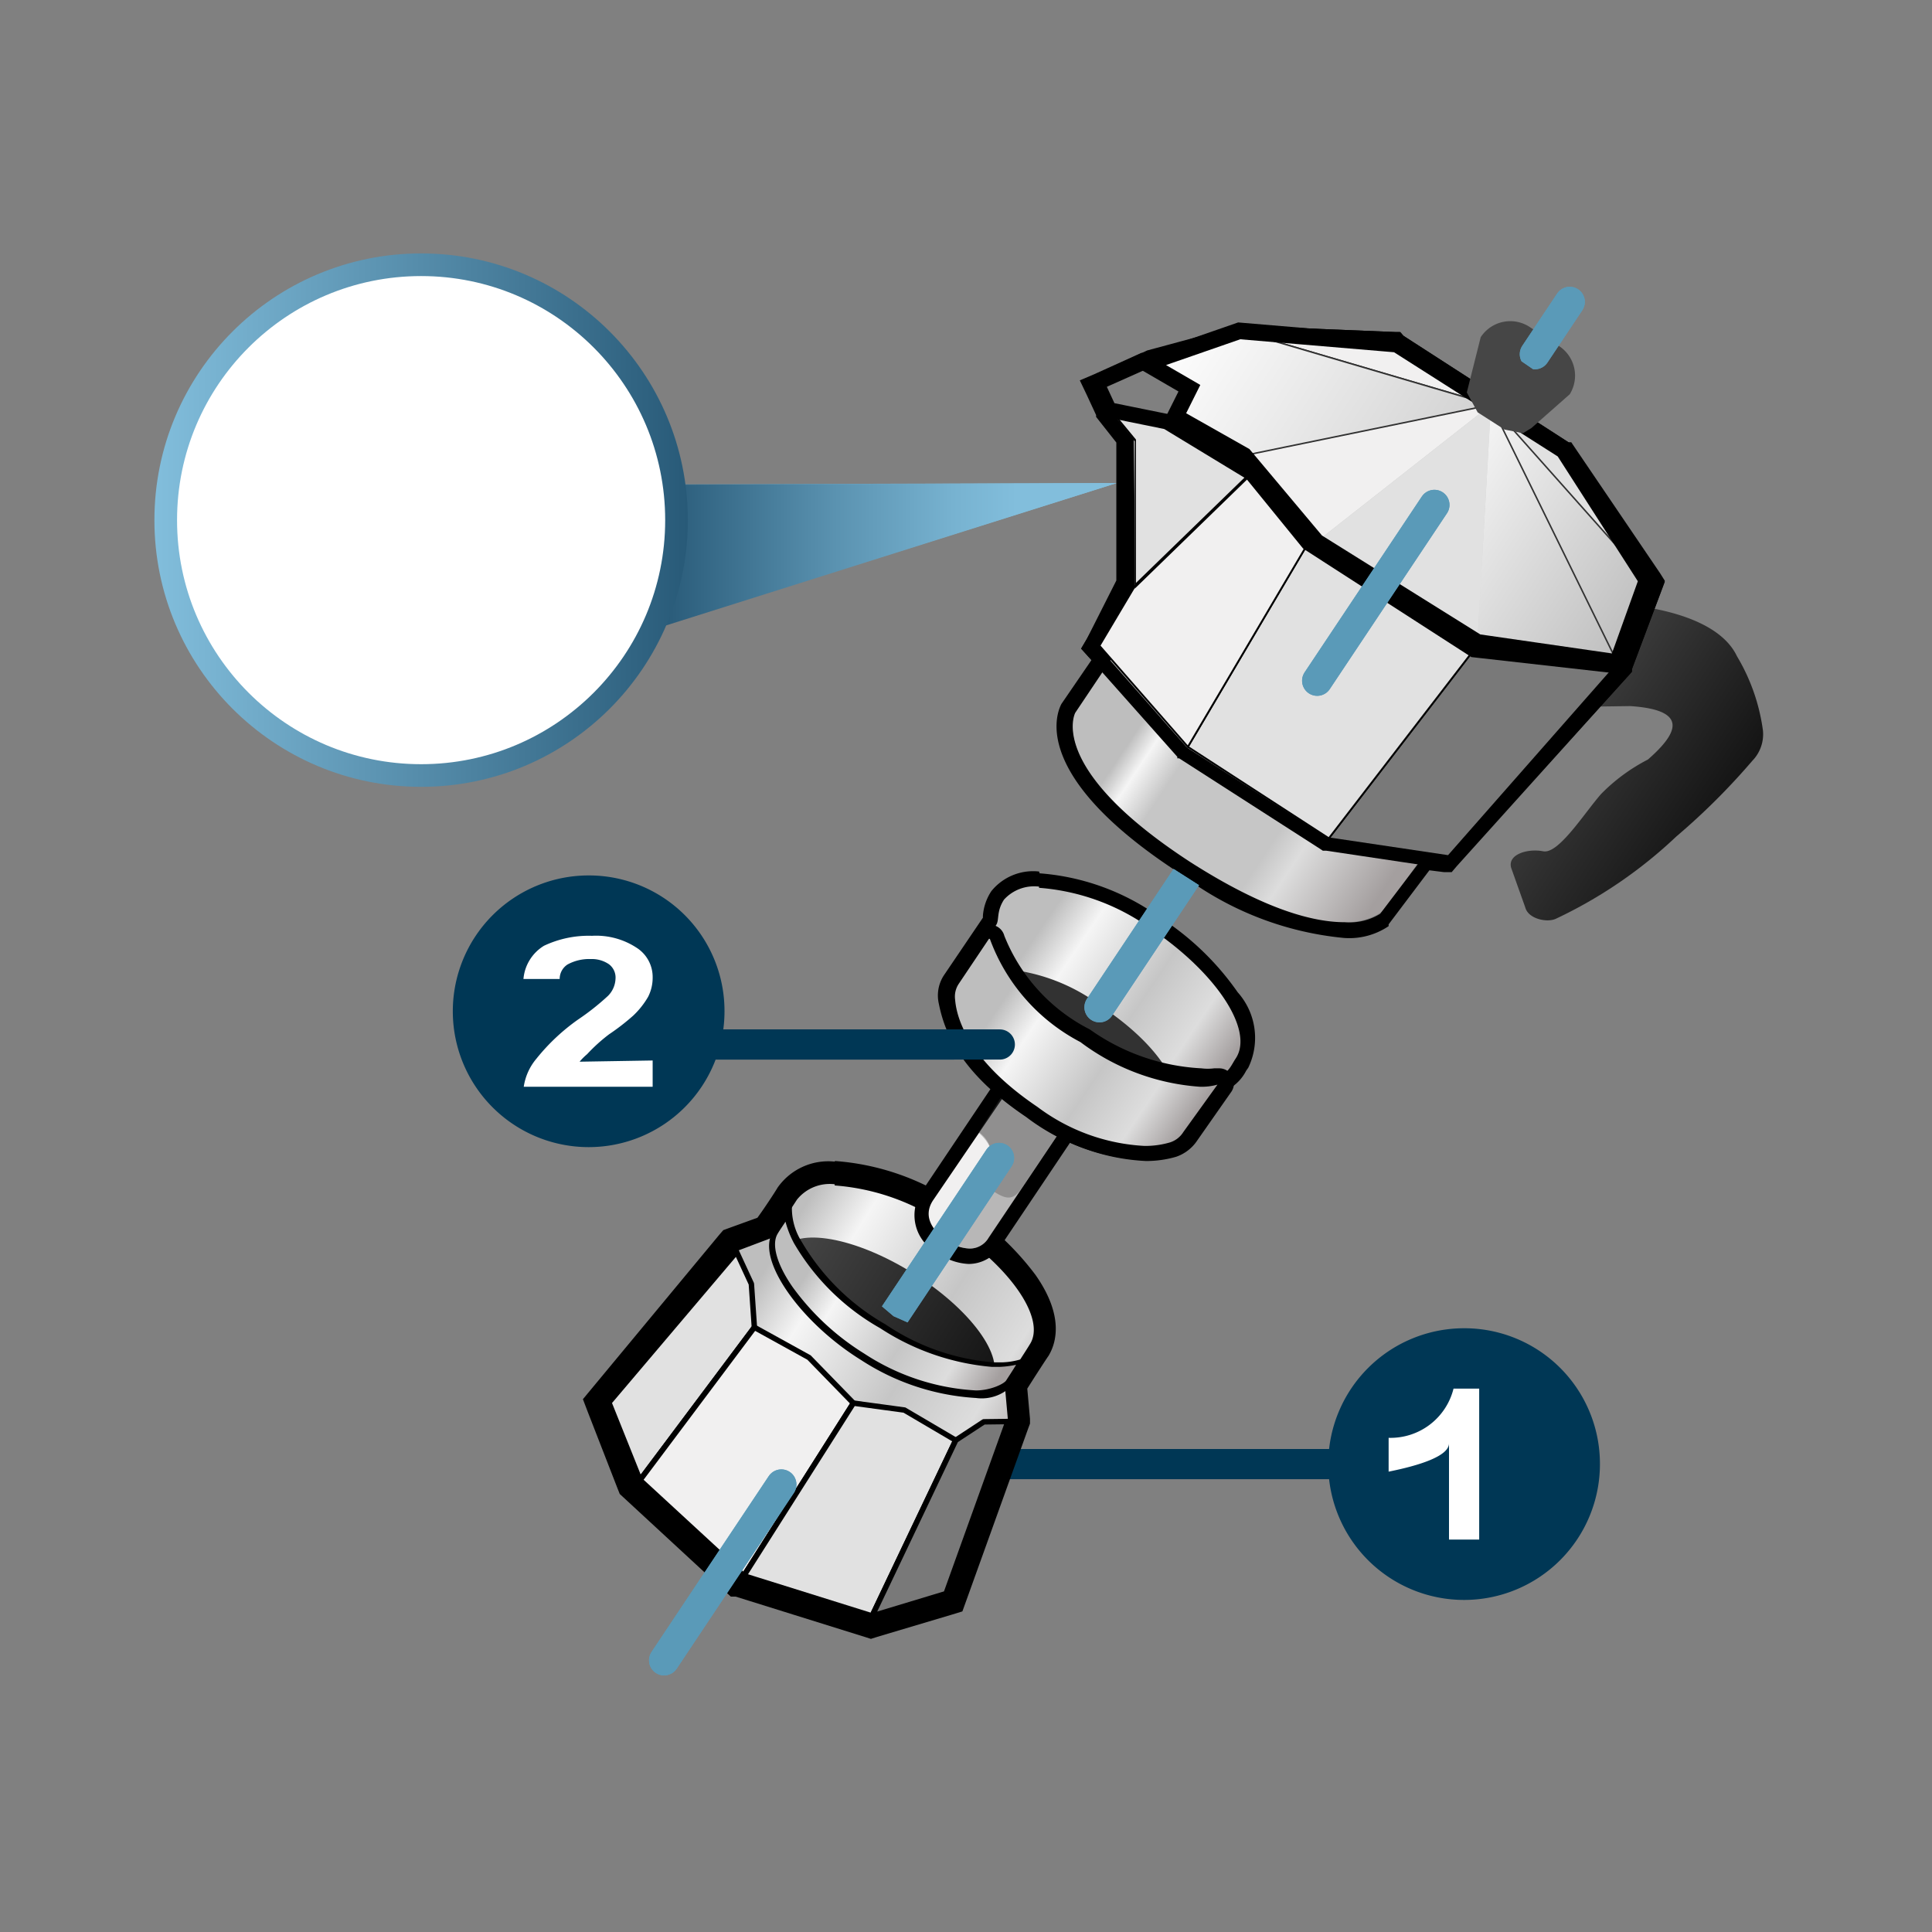 <svg id="Layer_37" data-name="Layer 37" xmlns="http://www.w3.org/2000/svg" xmlns:xlink="http://www.w3.org/1999/xlink" viewBox="0 0 64 64"><rect x="0" y="0" width="64" height="64" fill="#808080" stroke="none"/><defs><style>.cls-1,.cls-18,.cls-3,.cls-34,.cls-35,.cls-4,.cls-42,.cls-43,.cls-45,.cls-5{fill:none;}.cls-1,.cls-11,.cls-18,.cls-2,.cls-21,.cls-22,.cls-3,.cls-31,.cls-32,.cls-33,.cls-34,.cls-35,.cls-38,.cls-39,.cls-40,.cls-41,.cls-42,.cls-43,.cls-45,.cls-5{stroke-miterlimit:10;}.cls-1{stroke-width:0.75px;stroke:url(#Dark_BLUE_gradient_LEFT);}.cls-2,.cls-7{fill:#fff;}.cls-18,.cls-2{stroke-width:0.5px;stroke:url(#Dark_BLUE_gradient_LEFT-2);}.cls-2{clip-path:url(#clip-path);}.cls-3,.cls-38,.cls-39,.cls-40,.cls-41{stroke:#323232;}.cls-43,.cls-5{stroke:#003755;}.cls-6{fill:#003755;}.cls-8{fill:url(#linear-gradient);}.cls-9{fill:url(#linear-gradient-2);}.cls-10{clip-path:url(#clip-path-2);}.cls-11,.cls-14,.cls-15,.cls-16,.cls-20,.cls-22,.cls-32,.cls-39{fill:#e1e1e1;}.cls-11,.cls-14,.cls-15,.cls-20,.cls-21,.cls-22,.cls-23,.cls-31,.cls-32,.cls-33,.cls-34,.cls-35,.cls-42{stroke:#000;}.cls-12,.cls-21,.cls-33,.cls-40{fill:#f1f0f0;}.cls-13{fill:#787878;}.cls-14,.cls-15,.cls-20,.cls-23,.cls-43,.cls-45{stroke-linecap:round;}.cls-14,.cls-15,.cls-20,.cls-23{stroke-linejoin:round;}.cls-14{stroke-width:0.07px;}.cls-15{stroke-width:0.25px;}.cls-17{clip-path:url(#clip-path-3);}.cls-19{fill:url(#linear-gradient-3);}.DARK-GREY-Fill{fill:url(#linear-gradient-4);}.cls-20,.cls-21,.cls-22,.cls-23{stroke-width:0.18px;}.cls-23,.cls-31{fill:#797979;}.cls-24{fill:url(#linear-gradient-5);}.cls-25{opacity:0.3;}.cls-26{fill:#323232;}.cls-27{fill:url(#linear-gradient-6);}.cls-28{fill:url(#linear-gradient-7);}.cls-29{fill:url(#linear-gradient-8);}.cls-30{fill:url(#linear-gradient-9);}.cls-31,.cls-32,.cls-33,.cls-34{stroke-width:0.06px;}.cls-35{stroke-width:0.51px;}.cls-36{fill:url(#linear-gradient-10);}.cls-37{fill:url(#white_left);}.cls-38,.cls-39,.cls-40,.cls-41{stroke-width:0.05px;}.cls-38{fill:url(#white_left-2);}.cls-41{fill:url(#white_front_right);}.cls-42{stroke-width:0.55px;}.cls-44{clip-path:url(#clip-path-4);}.cls-45{stroke:#5a9ab8;stroke-dasharray:7 6;}</style><linearGradient id="Dark_BLUE_gradient_LEFT" x1="5.11" y1="17.23" x2="22.78" y2="17.23" gradientUnits="userSpaceOnUse"><stop offset="0" stop-color="#82bedc"/><stop offset="1" stop-color="#285a78"/></linearGradient><linearGradient id="Dark_BLUE_gradient_LEFT-2" x1="5.24" y1="17.23" x2="22.65" y2="17.23" xlink:href="#Dark_BLUE_gradient_LEFT"/><clipPath id="clip-path"><circle class="cls-1" cx="13.95" cy="17.23" r="8.46"/></clipPath><linearGradient id="linear-gradient" x1="16.7" y1="19.18" x2="37" y2="19.18" gradientUnits="userSpaceOnUse"><stop offset="0" stop-color="#285a78"/><stop offset="0.03" stop-color="#2c5e7c"/><stop offset="0.38" stop-color="#5a92b0"/><stop offset="0.64" stop-color="#77b2d0"/><stop offset="0.78" stop-color="#82bedc"/></linearGradient><linearGradient id="linear-gradient-2" x1="21.9" y1="18.39" y2="18.39" xlink:href="#linear-gradient"/><clipPath id="clip-path-2"><circle class="cls-2" cx="13.95" cy="17.23" r="8.46"/></clipPath><clipPath id="clip-path-3"><polygon id="contour_Ht" data-name="contour Ht" class="cls-3" points="19.42 17.54 16 16.4 12.63 16.56 9.82 17.68 9.14 17.35 10.12 15.54 13.15 14.28 12.55 12.59 17.88 9.91 25.69 9.91 31.63 11.76 32.43 15 27.53 17.48 19.42 17.54"/></clipPath><linearGradient id="linear-gradient-3" x1="42.95" y1="59.66" x2="56.6" y2="59.66" gradientTransform="translate(17.25 -30.67) rotate(32.01)" gradientUnits="userSpaceOnUse"><stop offset="0.18" stop-color="#bebebe"/><stop offset="0.32" stop-color="#f5f5f5"/><stop offset="0.6" stop-color="#c6c6c6"/><stop offset="0.8" stop-color="#ddd"/><stop offset="0.96" stop-color="#a49f9f"/></linearGradient><linearGradient id="linear-gradient-4" x1="45.54" y1="56.54" x2="53.73" y2="56.54" gradientTransform="translate(85.91 -6.06) rotate(90)" gradientUnits="userSpaceOnUse"><stop offset="0" stop-color="#464646"/><stop offset="1" stop-color="#141414"/></linearGradient><linearGradient id="linear-gradient-5" x1="45" y1="56.73" x2="54.23" y2="56.73" xlink:href="#linear-gradient-3"/><linearGradient id="linear-gradient-6" x1="46.25" y1="28.53" x2="56.05" y2="28.53" gradientTransform="translate(9.8 -18.53) rotate(34)" xlink:href="#linear-gradient-3"/><linearGradient id="linear-gradient-7" x1="47.22" y1="29.08" x2="56.67" y2="29.08" gradientTransform="matrix(0.83, 0.56, -0.56, 0.83, 8.72, -18.12)" xlink:href="#linear-gradient-3"/><linearGradient id="linear-gradient-8" x1="46.82" y1="20.27" x2="54.17" y2="20.27" gradientTransform="translate(22.66 -19.32) rotate(33.53)" xlink:href="#linear-gradient-4"/><linearGradient id="linear-gradient-9" x1="34.44" y1="28.14" x2="46.76" y2="28.14" gradientTransform="translate(22.66 -19.32) rotate(33.53)" gradientUnits="userSpaceOnUse"><stop offset="0.17" stop-color="#bebebe"/><stop offset="0.23" stop-color="#f5f5f5"/><stop offset="0.32" stop-color="#c6c6c6"/><stop offset="0.59" stop-color="#c6c6c6"/><stop offset="0.64" stop-color="#c6c6c6"/><stop offset="0.72" stop-color="#ddd"/><stop offset="0.96" stop-color="#a49f9f"/></linearGradient><linearGradient id="linear-gradient-10" x1="31.72" y1="12.31" x2="50.22" y2="12.31" gradientTransform="translate(18.94 -16.92) rotate(33)" xlink:href="#linear-gradient-9"/><linearGradient id="white_left" x1="40.6" y1="10.76" x2="48.77" y2="10.76" gradientTransform="translate(19.33 -14.85) rotate(33)" gradientUnits="userSpaceOnUse"><stop offset="0" stop-color="#f5f5f5"/><stop offset="1" stop-color="#bebebe"/></linearGradient><linearGradient id="white_left-2" x1="40.6" y1="9.75" x2="48.77" y2="9.75" xlink:href="#white_left"/><linearGradient id="white_front_right" x1="30.27" y1="10.34" x2="40.6" y2="10.34" gradientTransform="translate(19.33 -14.85) rotate(33)" gradientUnits="userSpaceOnUse"><stop offset="0" stop-color="#fff"/><stop offset="1" stop-color="#d2d2d2"/></linearGradient><clipPath id="clip-path-4"><path id="cadre_64" data-name="cadre 64" class="cls-4" d="M3,66.75V36.94L33,50.75l1-5.5a34.83,34.83,0,0,1-4.4-1.65,34,34,0,0,1-3.89-3.79L3.63,32.52l9.92-4.83L42.5,41l1.7-2.8L15.7,24.37l5.24-8.6L38.1,28.29l5,3.19,5.49,0L22.19,13.84,25.34,9.1,57.75,17,46.07,9H67V66.41Z"/></clipPath></defs><title>1910_A33AAe__R21XArtboard 1</title><g id="correction_01_copy" data-name="correction 01 copy"><g id="NOTE_copy_10" data-name="NOTE copy 10"><g id="no_02_copy_11" data-name="no 02 copy 11"><line class="cls-5" x1="16.79" y1="34.6" x2="31.61" y2="34.6"/><g id="Layer_30_copy_24" data-name="Layer 30 copy 24"><g id="CERCLE_12x12px_" data-name="CERCLE  12x12px  ++"><circle class="cls-6" cx="19.48" cy="33.5" r="4.04"/><path class="cls-6" d="M19.48,29.92A3.58,3.58,0,1,1,15.9,33.5a3.58,3.58,0,0,1,3.58-3.58m0-.92A4.5,4.5,0,1,0,24,33.5a4.49,4.49,0,0,0-4.5-4.5Z"/></g><path class="cls-7" d="M21.62,35.13V36H17.35a1.86,1.86,0,0,1,.42-.93,6.74,6.74,0,0,1,1.37-1.29,8.16,8.16,0,0,0,1-.79.85.85,0,0,0,.25-.57.55.55,0,0,0-.22-.48,1,1,0,0,0-.6-.17,1.49,1.49,0,0,0-.77.18.57.57,0,0,0-.26.48H17.34a1.43,1.43,0,0,1,.68-1.1A3.46,3.46,0,0,1,19.61,31a2.44,2.44,0,0,1,1.47.39,1.15,1.15,0,0,1,.54,1,1.39,1.39,0,0,1-.15.63,2.75,2.75,0,0,1-.49.62,7.42,7.42,0,0,1-.8.62,5.59,5.59,0,0,0-.73.66,2,2,0,0,0-.25.25Z"/></g></g><g id="B_01_copy_10" data-name="B 01 copy 10"><rect class="cls-6" x="32.26" y="48" width="16.19" height="1"/><g id="_1_ok_9x9px_copy_13" data-name="1   ok  ***9x9px copy 13"><g id="CERCLE_12x12px_2" data-name="CERCLE  12x12px  ++"><circle class="cls-6" cx="48.5" cy="48.5" r="4.13"/><path class="cls-6" d="M48.5,44.75a3.75,3.75,0,1,1-3.75,3.75,3.75,3.75,0,0,1,3.75-3.75m0-.75A4.5,4.5,0,1,0,53,48.5,4.49,4.49,0,0,0,48.5,44Z"/></g><path class="cls-7" d="M49,51H48V47.81c0,.43-1,.74-2,.94V47.63A2.15,2.15,0,0,0,48.15,46H49Z"/></g></g></g><g id="zoom_partie_ok_copy_15" data-name="zoom partie   *** ok copy 15"><polygon class="cls-8" points="16.7 22.37 16.7 16.06 37 16 16.7 22.37"/><polygon class="cls-9" points="21.9 20.77 21.9 16.06 37 16 21.9 20.77"/><g id="zoom"><circle class="cls-7" cx="13.95" cy="17.23" r="8.46"/><g class="cls-10"><path id="contour_cafe" data-name="contour cafe" class="cls-11" d="M14.57,28.33l0-2.77,0-2.09-3.41-5-1.3-.77-.68-.33,1-1.81,3-1.26-.6-1.69,5.33-2.68h7.81l5.94,1.85.8,3.24L31,25.08l-.82.45V28.4s-.77,2.29-8.16,2.29C15.64,30.69,14.57,28.33,14.57,28.33Z"/><g id="Top_1" data-name="Top 1"><g id="b1_globale" data-name="b1   globale"><polygon class="cls-12" points="14.58 25.5 14.64 23.5 11.14 18.36 9.96 17.93 9.91 17.73 12.65 16.63 15.97 16.48 19.4 17.61 27.53 17.55 32.33 15.13 30.97 25.07 26.63 27.27 19.99 27.45 14.58 25.5"/><path class="cls-13" d="M32.24,15.25,30.91,25l-4.28,2.21L20,27.37l-5.3-1.91v-2l0,0-3.49-5.1,0,0,0,0-1.08-.38,0-.11,2.65-1.06L16,16.55l3.43,1.13h.05l8.11-.07h.06l4.64-2.36m.19-.25-4.9,2.47-8.11.07L16,16.4l-3.34.16L9.82,17.68l.12.32,1.14.4,3.49,5.1,0,2.06,5.43,2,6.69-.19L31,25.08,32.43,15Z"/></g><polygon id="B1" class="cls-14" points="26.66 27.34 31.04 25.08 32.43 15 27.53 17.48 26.66 27.34"/><polygon id="B2" class="cls-14" points="19.42 17.54 19.98 27.52 26.66 27.34 27.53 17.48 19.42 17.54"/><polygon id="B3" class="cls-15" points="19.42 17.54 15.97 16.4 14.57 23.5 14.55 25.57 19.98 27.52 19.42 17.54"/><g id="B_4" data-name="B 4"><polygon class="cls-16" points="11.18 18.33 10.04 17.9 9.98 17.75 12.67 16.68 15.81 16.54 14.5 23.19 11.18 18.33"/><path d="M15.66,16.67l-1.22,6.2-3.15-4.61,0-.07-.08,0-1-.36,2.51-1,3-.14M16,16.4l-3.34.16L9.82,17.68l.12.32,1.14.4,3.49,5.1L16,16.4Z"/></g><polygon id="contour_Ht-2" data-name="contour Ht" class="cls-4" points="19.42 17.54 15.97 16.4 12.63 16.56 9.82 17.68 9.14 17.35 10.12 15.54 13.15 14.28 12.55 12.59 17.88 9.91 25.69 9.91 31.63 11.76 32.43 15 27.53 17.48 19.42 17.54"/></g><g id="Top_detail_bec_" data-name="Top detail   bec   ****"><g class="cls-17"><g id="M3"><polygon class="cls-12" points="9.49 17.24 10.3 15.74 13.46 14.42 12.86 12.71 17.94 10.16 25.69 10.16 31.42 11.96 32.13 14.86 27.47 17.23 19.42 17.29 16.08 16.17 12.61 16.31 9.83 17.41 9.49 17.24"/><path class="cls-13" d="M25.62,10.41l5.59,1.75.64,2.57L27.41,17,19.5,17l-3.34-1.11-.09,0H16l-3.38.16h-.08l-.08,0-2.6,1h0l.65-1.19,2.86-1.2.44-.18-.16-.45-.45-1.27L18,10.41h7.62m.07-.5H17.88l-5.33,2.68.6,1.69-3,1.26-1,1.81.68.33,2.81-1.12L16,16.4l3.42,1.14,8.11-.07L32.43,15l-.8-3.24L25.69,9.91Z"/></g><polygon id="m2" class="cls-16" points="18.56 17.15 16 16.4 12.63 16.56 9.82 17.68 9.14 17.35 10.12 15.54 13.15 14.28 12.55 12.59 17.88 9.91 18.56 17.15"/></g><polygon id="contour_Ht-3" data-name="contour Ht" class="cls-3" points="19.42 17.54 16 16.4 12.63 16.56 9.82 17.68 9.14 17.35 10.12 15.54 13.15 14.28 12.55 12.59 17.88 9.91 25.69 9.91 31.63 11.76 32.43 15 27.53 17.48 19.42 17.54"/></g></g><circle class="cls-1" cx="13.95" cy="17.23" r="8.46"/><circle class="cls-18" cx="13.95" cy="17.23" r="8.46"/></g></g><g id="AAAA_copy_7" data-name="AAAA copy 7"><g id="Reserve_EAU_01_copy_19" data-name="Reserve EAU   ****01 copy 19"><g id="CONTOUR_" data-name="CONTOUR    ***"><path class="cls-19" d="M24.45,52.53l-3.56-3.28-1.15-2.86,4.44-5.24,1.15-.42.75-1.15a1.71,1.71,0,0,1,1.57-.68,7.88,7.88,0,0,1,3.83,1.32A8.75,8.75,0,0,1,34,42.51c.63.89.78,1.7.42,2.27L33.66,46l.11,1.18-2.14,6-2.74.83Z"/><path d="M27.65,39.27a7.44,7.44,0,0,1,3.63,1.27c2.13,1.33,3.4,3.14,2.83,4-.08.14-.83,1.29-.83,1.29l.11,1.22-2,5.7-2.46.74-4.25-1.34L21.21,49l-1-2.57,4.23-5L25.58,41l.82-1.26a1.39,1.39,0,0,1,1.25-.51m0-.75h0a2.05,2.05,0,0,0-1.89.86c-.1.17-.47.73-.67,1l-.94.34-.19.07-.13.15L19.6,46l-.29.35.16.42,1,2.57.06.15.13.12,3.43,3.17.12.11.16,0,4.26,1.33.22.07.22-.07,2.45-.73.36-.11.13-.36,2.05-5.7.06-.16,0-.16-.09-1c.22-.35.64-1,.7-1.08.25-.41.54-1.31-.43-2.69a9.39,9.39,0,0,0-2.64-2.39,8.26,8.26,0,0,0-4-1.38Z"/></g><ellipse id="top_1-2" data-name="top 1" class="DARK-GREY-Fill" cx="29.37" cy="43.58" rx="1.65" ry="4.09" transform="translate(-23.15 45.38) rotate(-57.99)"/><g id="Layer_134_copy_25" data-name="Layer 134 copy 25"><polygon id="n1" class="cls-20" points="20.17 46.46 21.2 49.03 24.99 43.97 24.89 42.53 24.4 41.47 20.17 46.46"/><polygon id="n2" class="cls-21" points="24.64 52.2 21.2 49.03 24.99 43.97 26.8 44.97 28.27 46.48 24.64 52.2"/><polygon id="n_3" data-name="n 3" class="cls-22" points="24.64 52.2 28.89 53.53 31.66 47.71 29.96 46.71 28.27 46.48 24.64 52.2"/><polygon id="n_4" data-name="n 4" class="cls-23" points="31.34 52.79 28.89 53.53 31.66 47.71 32.59 47.1 33.39 47.09 31.34 52.79"/></g><g id="col_2" data-name="col  2"><path class="cls-24" d="M32.3,46.14a7.7,7.7,0,0,1-3.75-1.24,8.32,8.32,0,0,1-2.4-2.23c-.56-.8-.74-1.49-.5-1.88l.43-.66a2.9,2.9,0,0,0,.34,1,7.46,7.46,0,0,0,2.79,2.77,7.78,7.78,0,0,0,3.65,1.28h.25a4,4,0,0,0,.77-.13c-.15.24-.37.57-.47.72S32.87,46.14,32.3,46.14Z"/><path d="M26,40.39a3.33,3.33,0,0,0,.3.79A7.67,7.67,0,0,0,29.16,44a8,8,0,0,0,3.7,1.28h.26a3.25,3.25,0,0,0,.54-.07c-.12.2-.26.41-.33.52s-.51.33-1,.33a7.49,7.49,0,0,1-3.7-1.22,8.38,8.38,0,0,1-2.37-2.2c-.53-.76-.71-1.42-.5-1.77.07-.12.19-.29.3-.46m.15-.6h0Zm0,0s-.44.67-.61,1c-.57.9.92,3,2.92,4.24a7.81,7.81,0,0,0,3.81,1.26,1.39,1.39,0,0,0,1.2-.42c.15-.26.64-1,.64-1a2.37,2.37,0,0,1-1,.24h-.25a7.44,7.44,0,0,1-3.59-1.26,7.55,7.55,0,0,1-2.77-2.73,2.08,2.08,0,0,1-.32-1.3Z"/></g></g><g id="FILTER_ok_02_copy_18" data-name="FILTER  ok ***02 copy 18"><g id="part_02_copy_33" data-name="part  02 copy 33"><path class="cls-12" d="M32.11,41.61a1.71,1.71,0,0,1-.89-.31,1.69,1.69,0,0,1-.63-.72,1,1,0,0,1,.12-1l2.55-3.79a1.35,1.35,0,0,1,1.88-.37,1.35,1.35,0,0,1,.37,1.88L33,41.14A1,1,0,0,1,32.11,41.61Z"/><path d="M34.39,35.48a1.07,1.07,0,0,1,.61.19,1.1,1.1,0,0,1,.3,1.53L32.75,41a.72.72,0,0,1-.64.36,1.38,1.38,0,0,1-.75-.27c-.5-.34-.79-.82-.45-1.33L33.47,36a1.11,1.11,0,0,1,.92-.48m0-.5a1.61,1.61,0,0,0-1.34.7l-2.55,3.8a1.41,1.41,0,0,0,.58,2,1.9,1.9,0,0,0,1,.35,1.25,1.25,0,0,0,1.06-.58l2.55-3.8a1.61,1.61,0,0,0-.44-2.23,1.56,1.56,0,0,0-.89-.27Z"/><g id="ombre_" data-name="ombre  ****" class="cls-25"><path class="cls-26" d="M32.75,39.36h0c-.5-.34.71-.9-.33-1.84l1-1.56A1.11,1.11,0,0,1,35,35.67h0a1.1,1.1,0,0,1,.3,1.53l-1.44,2.14C33.52,39.85,33.26,39.7,32.75,39.36Z"/></g><g id="ombre_2" data-name="ombre  ****" class="cls-25"><path class="cls-26" d="M31.26,41s.66-1,1.46-2.18a1,1,0,0,0-.3-1.32l1-1.56A1.11,1.11,0,0,1,35,35.67h0a1.1,1.1,0,0,1,.3,1.53L32.76,41C32.42,41.5,31.86,41.46,31.26,41Z"/></g></g><g id="contour_2" data-name="contour****"><path class="cls-27" d="M37.85,38.22a6.79,6.79,0,0,1-3.72-1.38c-2.15-1.45-2.62-2.75-2.78-3.6a.92.92,0,0,1,.12-.74l1.32-2a.35.35,0,0,0,0-.13,1.43,1.43,0,0,1,.24-.71,1.59,1.59,0,0,1,1.37-.54,7.54,7.54,0,0,1,3.88,1.42A9,9,0,0,1,40.79,33c.59.9.71,1.69.35,2.23l-.07.12a1.2,1.2,0,0,1-.42.46l-1.34,1.9a1.17,1.17,0,0,1-.71.44,3,3,0,0,1-.75.09Z"/><path d="M34.42,29.41a7.27,7.27,0,0,1,3.74,1.38c2.13,1.44,3.4,3.35,2.77,4.28-.12.18-.21.42-.45.53l-1.37,1.94a.94.94,0,0,1-.58.35,2.67,2.67,0,0,1-.68.08,6.58,6.58,0,0,1-3.58-1.34c-2.09-1.41-2.52-2.64-2.68-3.44a.69.69,0,0,1,.09-.55l1.32-2c.11-.17,0-.44.26-.84a1.35,1.35,0,0,1,1.16-.43m0-.5a1.78,1.78,0,0,0-1.58.65,1.7,1.7,0,0,0-.28.82v.06l-1.3,1.92a1.22,1.22,0,0,0-.16.93c.18.89.66,2.25,2.89,3.75a7,7,0,0,0,3.86,1.43,3.39,3.39,0,0,0,.81-.1,1.36,1.36,0,0,0,.87-.56L40.82,36a1.45,1.45,0,0,0,.46-.53l.07-.1a2.27,2.27,0,0,0-.35-2.5,9.19,9.19,0,0,0-2.56-2.47,7.8,7.8,0,0,0-4-1.47Z"/></g><g id="Layer_133_copy_26" data-name="Layer 133 copy 26"><path class="cls-26" d="M37.79,37.65a6.66,6.66,0,0,1-3.5-1.39c-.76-.52-2.26-1.87-2.45-3.28l.18-.25c.12-.18.27-.42.3-.45a3.09,3.09,0,0,1,.83-.11,6.23,6.23,0,0,1,3.34,1.26c1.63,1.1,2.5,2.25,2.58,3.43L39,37l-.37.56A3.37,3.37,0,0,1,37.79,37.65Z"/><path class="cls-26" d="M33.15,32.23a6.15,6.15,0,0,1,3.3,1.25c1.6,1.08,2.46,2.2,2.56,3.34l-.2.31-.24.34a2.5,2.5,0,0,1-.78.12,6.55,6.55,0,0,1-3.47-1.38A5.78,5.78,0,0,1,31.9,33l.17-.26c.1-.16.23-.36.28-.42a2.58,2.58,0,0,1,.8-.11m0-.12a2.59,2.59,0,0,0-.86.13s-.35.51-.51.75a5.73,5.73,0,0,0,2.48,3.31,6.84,6.84,0,0,0,3.53,1.4,2.7,2.7,0,0,0,.85-.13l.49-.72c-.05-.61-.34-1.93-2.61-3.47a6.18,6.18,0,0,0-3.37-1.27Z"/><path class="cls-28" d="M37.91,38.21a6.61,6.61,0,0,1-3.68-1.34c-2.34-1.57-2.78-3-2.84-3.73a1.06,1.06,0,0,1,.16-.69l1-1.49a.23.23,0,0,1,.2-.11h0A.22.22,0,0,1,33,31,6.14,6.14,0,0,0,36,34.3a7.17,7.17,0,0,0,3.79,1.41,1.86,1.86,0,0,0,.51-.06h.07a.25.25,0,0,1,.2.1.26.26,0,0,1,0,.3l-1.13,1.6a1.07,1.07,0,0,1-.57.44A3,3,0,0,1,37.91,38.21Z"/><path d="M32.79,31.1a6.29,6.29,0,0,0,3,3.42A7.44,7.44,0,0,0,39.75,36a1.93,1.93,0,0,0,.58-.07L39.2,37.5a.81.81,0,0,1-.43.34,2.88,2.88,0,0,1-.86.12,6.46,6.46,0,0,1-3.54-1.29c-2.28-1.54-2.68-2.93-2.73-3.55a.76.76,0,0,1,.12-.53l1-1.49m0-.49a.48.48,0,0,0-.41.21l-1,1.49a1.25,1.25,0,0,0-.21.85c.06.76.53,2.29,3,3.92a6.91,6.91,0,0,0,3.82,1.38,3.54,3.54,0,0,0,1-.14,1.37,1.37,0,0,0,.7-.54l1.12-1.6a.5.5,0,0,0,0-.59.48.48,0,0,0-.4-.2l-.16,0h0a1.69,1.69,0,0,1-.42,0A7,7,0,0,1,36.1,34.1,5.94,5.94,0,0,1,33.27,31a.49.49,0,0,0-.4-.36Z"/><path class="cls-4" d="M40.94,35.12c-.62.92-2.85.51-5-.93s-3.35-3.35-2.72-4.27,2.85-.51,5,.92S41.57,34.19,40.94,35.12Z"/></g></g><g id="partie_haute_copy_26" data-name="partie haute *** copy 26"><path id="poignée" class="cls-29" d="M50.49,23.44,54,23.39c2,.13,1.55.93.59,1.77a6.05,6.05,0,0,0-1.55,1.14c-.57.65-1.41,2-1.92,1.9s-1.19.1-1.06.55l.47,1.32c.1.36.69.5,1,.37a15.24,15.24,0,0,0,4-2.73,22.42,22.42,0,0,0,2.52-2.51,1.26,1.26,0,0,0,.35-1,6.46,6.46,0,0,0-.86-2.46C56.76,20.09,53.43,20,53.43,20Z"/><path class="cls-30" d="M45.94,30.05s-1.39,1.87-6.61-1.52c-4.85-3.15-3.68-5.06-3.68-5.06l1.49-2.3,10.35,6.68Z"/><g id="contour_cafe-2" data-name="contour cafe"><path d="M41.08,11.32l5.16.21,5.46,3.52,2.89,4.26-1,2.68L48,28.36l-.76-.09-1.52,2a1.93,1.93,0,0,1-1.17.28c-1,0-2.6-.38-5.13-2-4.79-3.12-3.8-4.94-3.8-4.94l1.2-1.79-.37-.39,1.14-2,0-4.87-.78-1-.32-.69,1.64-.76,3-.81m-.06-.5-.07,0-3,.81h0l0,0-1.64.76-.45.21.21.45.32.69,0,.06,0,0,.67.85,0,4.57L36,21.17l-.19.32.25.27.1.1-1,1.46c-.14.27-1.09,2.37,3.95,5.63a10.58,10.58,0,0,0,5.4,2.12A2.33,2.33,0,0,0,46,30.68l0,0,0-.06,1.35-1.79.48.06.26,0,.17-.2L54,22.32l.06-.07,0-.09,1-2.67.09-.25L55,19l-2.89-4.26-.06-.09-.09,0-5.46-3.52L46.39,11h-.13l-5.16-.21Z"/></g><g id="Top_1-3" data-name="Top 1"><polygon id="B1-2" data-name="B1" class="cls-31" points="44.02 27.77 47.98 28.36 53.53 22.05 48.83 21.52 44.02 27.77"/><polygon id="B2-2" data-name="B2" class="cls-32" points="43.34 17.98 39.35 24.74 44.02 27.77 48.83 21.52 43.34 17.98"/><polygon id="B3-2" data-name="B3" class="cls-33" points="43.34 17.98 41.46 15.67 37.58 19.44 36.42 21.39 39.35 24.74 43.34 17.98"/><g id="B_4-2" data-name="B 4"><polygon class="cls-16" points="37.56 14.56 36.76 13.57 38.66 14 41.44 15.69 37.61 19.38 37.56 14.56"/><path d="M36.88,13.67l1.76.35,2.73,1.66-3.74,3.63,0-4.75v0l-.7-.85m-.14-.09.8,1,0,4.88,3.88-3.77L38.66,14l-1.92-.39Z"/></g><polygon id="contour_Ht-4" data-name="contour Ht" class="cls-34" points="43.34 17.98 41.46 15.67 38.66 13.97 36.74 13.58 36.42 12.89 37.99 12.19 40.59 12.76 41.08 11.31 46.21 11.53 51.74 15.1 54.62 19.33 53.53 22.05 48.83 21.52 43.34 17.98"/></g><g id="contour_cafe-3" data-name="contour cafe"><path d="M41.08,11.32l5.13.21,5.53,3.57,2.88,4.23-1,2.66L48,28.36,44,27.77l-4.67-3-2.93-3.32,1.14-2,0-4.87-.78-1-.32-.69,1.57-.7,3.09-.87m-.06-.5-.08,0-3.09.87h-.06l-1.57.71-.47.2.22.46.32.69,0,.06,0,0,.67.85,0,4.57L36,21.17l-.18.31.23.27L39,25.07l0,.05.06,0,4.67,3,.09.06.11,0,3.95.59.27,0,.18-.21L54,22.32l.06-.07,0-.08,1-2.66.09-.24L55,19.05l-2.88-4.23-.06-.08L52,14.68l-5.53-3.57L46.37,11h-.14l-5.13-.21Z"/></g><polyline id="contour_Ht-5" data-name="contour Ht" class="cls-35" points="53.53 22.05 48.83 21.52 43.34 17.98 41.46 15.67 38.66 13.97 36.74 13.58 36.42 12.89"/><g id="Layer_131_copy_26" data-name="Layer 131 copy 26"><polygon id="contour" class="cls-36" points="54.56 19.22 53.58 21.95 48.94 21.28 43.61 17.95 41.21 15.09 38.93 13.8 39.4 12.86 37.97 12.03 41.05 10.96 46.27 11.4 51.8 14.92 54.56 19.22"/><g id="in_copy_26" data-name="in  ** copy 26"><polygon class="cls-12" points="49.39 13.41 43.61 17.95 41.21 15.09 49.39 13.41"/><polygon class="cls-16" points="49.39 13.41 43.61 17.95 48.94 21.28 49.39 13.41"/><polygon class="cls-37" points="49.39 13.41 53.58 21.95 48.94 21.28 49.39 13.41"/><polygon class="cls-38" points="49.39 13.41 53.58 21.95 54.56 19.22 51.8 14.92 49.39 13.41"/><polygon class="cls-39" points="49.39 13.41 50.04 13.84 51.8 14.92 54.56 19.22 49.39 13.41"/><polygon class="cls-39" points="49.39 13.41 50.04 13.84 46.27 11.4 49.39 13.41"/><polygon class="cls-40" points="49.39 13.41 41.05 10.96 46.27 11.4 49.39 13.41"/><polygon class="cls-41" points="49.39 13.41 41.05 10.96 41.05 10.96 37.97 12.03 39.4 12.86 38.93 13.8 41.21 15.09 49.39 13.41"/></g><polygon id="contour-2" data-name="contour" class="cls-42" points="54.56 19.22 53.58 21.95 48.94 21.28 43.61 17.95 41.21 15.09 38.93 13.8 39.4 12.86 37.97 12.03 41.05 10.96 46.27 11.4 51.8 14.92 54.56 19.22"/></g><path id="bouton" class="DARK-GREY-Fill" d="M52,13.06l-1.27,1.12-.28.17-.61-.12-.89-.57L48.59,13l.46-1.83a1.17,1.17,0,0,1,1.62-.34l1,.65A1.17,1.17,0,0,1,52,13.06Z"/></g></g><line id="trait_" data-name="trait   ***" class="cls-43" x1="21.5" y1="34.6" x2="33.12" y2="34.6"/><g id="AXE_Diag_" data-name="AXE Diag   ***"><g class="cls-44"><line id="Bleu" class="cls-45" x1="22" y1="55" x2="52" y2="10"/><line id="Bleu-2" data-name="Bleu" class="cls-45" x1="22" y1="55" x2="52" y2="10"/></g></g></g></svg>